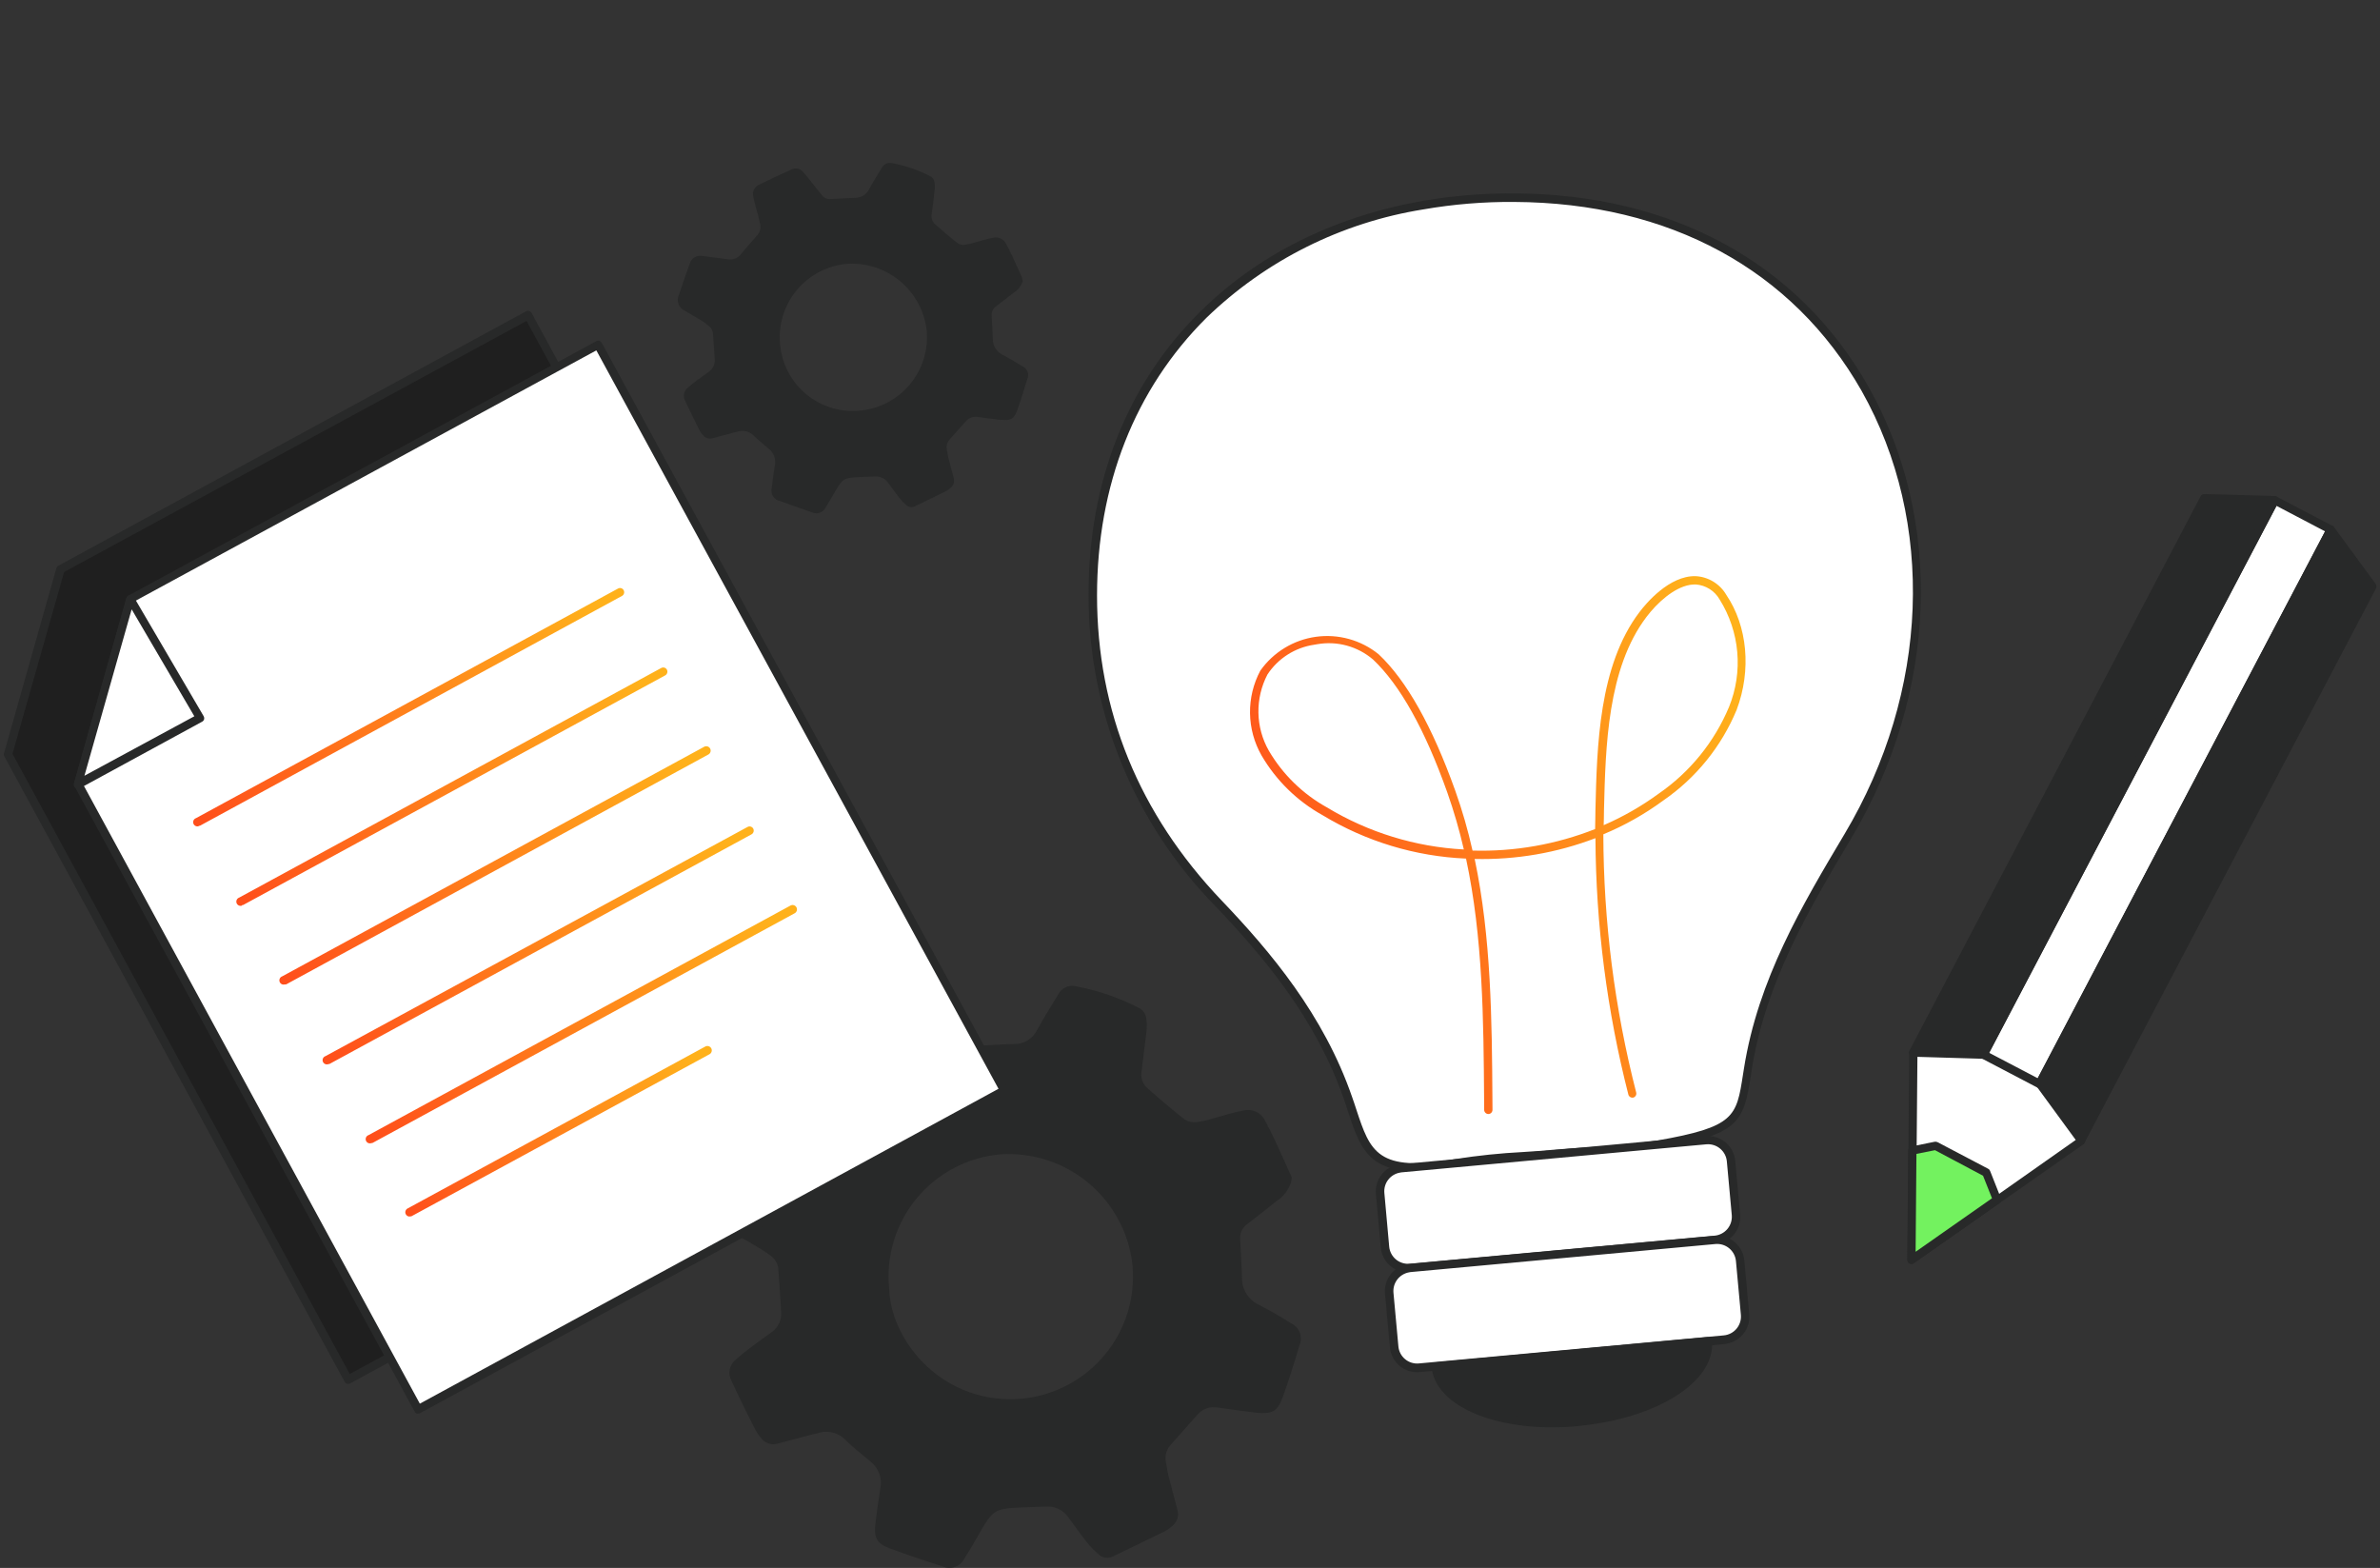 <svg width="296" height="195" viewBox="0 0 296 195" fill="none" xmlns="http://www.w3.org/2000/svg">
<rect x="0" y="0" width="296" height="195" fill="#333333" stroke="none"/>
<path d="M206.149 142.395C216.611 140.558 216.404 139.021 217.36 133.033C219.076 122.233 224.322 113.253 229.819 104.018C250.218 69.806 233.305 24.855 188.345 24.691C157.857 24.541 135.899 44.514 135.887 74.164C135.883 88.878 141.438 101.866 151.537 112.461C158.417 119.702 164.356 127.183 167.649 136.734C169.786 142.886 169.961 146.711 181.078 144.759C185.105 144.052 189.231 143.971 193.307 143.604C197.57 143.099 201.918 143.138 206.149 142.395Z" fill="white"/>
<path d="M206.229 142.855C216.24 141.097 216.841 139.65 217.753 133.776L217.858 133.05C219.594 122.12 225.02 113.023 230.256 104.225C240.968 86.247 241.785 64.737 232.376 48.084C223.678 32.712 208.031 24.148 188.326 24.048C172.757 23.983 158.878 29.219 149.255 38.777C140.156 47.768 135.346 60.02 135.379 74.041C135.376 88.498 141.045 102.38 151.167 112.704C157.133 118.955 163.689 126.697 167.172 136.785C167.345 137.293 167.505 137.782 167.665 138.272C169.402 143.533 170.542 147.019 181.178 145.152C183.927 144.72 186.698 144.435 189.478 144.296C190.782 144.205 192.076 144.115 193.376 144.003C194.832 143.874 196.283 143.777 197.747 143.689C200.588 143.573 203.42 143.294 206.229 142.855V142.855ZM177.026 26.043C180.756 25.395 184.537 25.084 188.323 25.115C207.637 25.21 222.96 33.556 231.529 48.613C240.735 64.953 239.94 86.047 229.415 103.707C224.131 112.588 218.655 121.767 216.892 132.903L216.777 133.63C215.959 138.897 215.756 140.147 206.104 141.842C203.319 142.275 200.512 142.553 197.695 142.674C196.232 142.762 194.758 142.852 193.292 142.982C192.004 143.103 190.71 143.193 189.414 143.273C186.603 143.416 183.802 143.707 181.022 144.144C171.278 145.855 170.414 143.218 168.677 137.957C168.519 137.478 168.353 136.958 168.171 136.461C164.636 126.193 157.985 118.33 151.94 111.998C141.648 101.204 136.439 88.441 136.438 74.055C136.445 60.323 141.149 48.375 150.042 39.526C157.441 32.371 166.862 27.664 177.026 26.043V26.043Z" fill="#282929"/>
<path d="M213.297 154.207L175.371 157.684C173.792 157.829 172.394 156.666 172.25 155.087L171.637 148.405C171.492 146.826 172.655 145.428 174.234 145.284L212.16 141.806C213.739 141.661 215.137 142.824 215.282 144.403L215.894 151.085C216.039 152.664 214.876 154.062 213.297 154.207Z" fill="white"/>
<path d="M213.632 154.695C214.472 154.548 215.226 154.09 215.743 153.412C216.26 152.734 216.503 151.886 216.423 151.037L215.811 144.363C215.769 143.919 215.639 143.486 215.43 143.091C215.221 142.697 214.937 142.347 214.592 142.062C214.248 141.777 213.851 141.563 213.424 141.432C212.997 141.3 212.548 141.254 212.103 141.296L174.185 144.786C173.288 144.873 172.462 145.312 171.887 146.007C171.313 146.701 171.036 147.595 171.118 148.493L171.73 155.166C171.772 155.611 171.902 156.043 172.111 156.438C172.32 156.833 172.604 157.183 172.949 157.468C173.293 157.752 173.69 157.967 174.117 158.098C174.544 158.229 174.993 158.275 175.438 158.233L213.356 154.744L213.632 154.695ZM174.106 145.835L174.29 145.802L212.208 142.313C212.516 142.284 212.826 142.317 213.122 142.408C213.417 142.499 213.692 142.648 213.929 142.846C214.167 143.044 214.364 143.286 214.508 143.56C214.651 143.833 214.74 144.133 214.768 144.441L215.38 151.114C215.435 151.735 215.242 152.353 214.844 152.833C214.445 153.312 213.873 153.615 213.252 153.674L175.334 157.163C175.026 157.192 174.716 157.16 174.421 157.068C174.125 156.977 173.851 156.828 173.613 156.631C173.375 156.433 173.179 156.19 173.035 155.917C172.891 155.643 172.802 155.344 172.774 155.036L172.173 148.36C172.12 147.774 172.289 147.189 172.647 146.721C173.005 146.253 173.526 145.937 174.106 145.835Z" fill="#282929"/>
<path d="M214.426 166.6L176.5 170.078C174.921 170.222 173.523 169.06 173.378 167.48L172.766 160.799C172.621 159.219 173.784 157.822 175.363 157.677L213.289 154.2C214.868 154.055 216.266 155.218 216.411 156.797L217.023 163.479C217.168 165.058 216.005 166.455 214.426 166.6Z" fill="white"/>
<path d="M214.764 167.097C215.604 166.95 216.358 166.491 216.875 165.813C217.392 165.135 217.635 164.288 217.555 163.439L216.941 156.755C216.899 156.311 216.77 155.879 216.561 155.485C216.352 155.091 216.067 154.741 215.723 154.458C215.378 154.174 214.981 153.96 214.555 153.83C214.128 153.7 213.68 153.655 213.235 153.698L175.317 157.187C174.873 157.229 174.44 157.359 174.046 157.568C173.651 157.777 173.301 158.061 173.016 158.406C172.731 158.75 172.517 159.147 172.386 159.574C172.254 160.001 172.208 160.45 172.25 160.895L172.864 167.578C172.906 168.023 173.035 168.455 173.244 168.85C173.454 169.245 173.738 169.595 174.083 169.88C174.427 170.164 174.824 170.379 175.251 170.51C175.678 170.641 176.127 170.687 176.571 170.645L214.489 167.156L214.766 167.107L214.764 167.097ZM175.238 158.237L175.432 158.202L213.35 154.713C213.971 154.658 214.588 154.851 215.066 155.25C215.544 155.65 215.844 156.222 215.9 156.843L216.514 163.526C216.569 164.147 216.376 164.764 215.976 165.242C215.577 165.72 215.005 166.02 214.384 166.076L176.466 169.565C176.159 169.594 175.849 169.562 175.554 169.47C175.259 169.378 174.985 169.229 174.748 169.031C174.511 168.833 174.316 168.59 174.173 168.317C174.03 168.043 173.943 167.743 173.917 167.436L173.303 160.752C173.255 160.167 173.427 159.586 173.785 159.121C174.142 158.656 174.66 158.341 175.238 158.237V158.237Z" fill="#282929"/>
<path d="M212.4 166.805C212.83 171.482 205.559 175.97 196.254 176.812C186.949 177.653 178.961 174.567 178.554 169.907L212.4 166.805Z" fill="#282929"/>
<path d="M199.183 176.953C207.482 175.495 213.336 171.299 212.919 166.756C212.904 166.62 212.836 166.494 212.73 166.406C212.624 166.318 212.488 166.275 212.35 166.286L178.512 169.429C178.375 169.444 178.249 169.511 178.161 169.618C178.074 169.724 178.031 169.86 178.041 169.997C178.502 175.028 186.529 178.277 196.306 177.352C197.288 177.25 198.247 177.117 199.183 176.953ZM211.889 167.328C211.81 169.222 210.348 171.126 207.71 172.762C204.184 174.778 200.25 175.974 196.199 176.262C187.519 177.057 180.086 174.423 179.146 170.331L211.889 167.328Z" fill="#282929"/>
<path d="M203.108 136.507C203.176 136.491 203.239 136.462 203.296 136.421C203.352 136.38 203.399 136.328 203.435 136.269C203.471 136.21 203.494 136.144 203.504 136.075C203.514 136.006 203.51 135.936 203.493 135.869C200.802 125.377 199.43 114.591 199.407 103.759C202.05 102.663 204.55 101.252 206.855 99.558C210.924 96.758 214.095 92.841 215.986 88.279C217.852 83.326 217.324 77.852 214.701 73.982C214.308 73.307 213.753 72.741 213.086 72.334C212.419 71.927 211.661 71.694 210.881 71.653C207.603 71.574 204.698 75.062 203.893 76.133C198.851 82.785 198.614 92.745 198.423 100.742L198.409 101.801L198.384 103.105C193.536 105.022 188.349 105.933 183.138 105.782C182.573 103.246 181.853 100.748 180.979 98.302C178.136 90.352 174.935 84.629 171.457 81.364C170.374 80.488 169.123 79.844 167.782 79.471C166.44 79.098 165.036 79.004 163.657 79.196C162.277 79.388 160.952 79.861 159.763 80.585C158.574 81.31 157.546 82.271 156.744 83.409C155.878 85.035 155.438 86.854 155.464 88.696C155.49 90.538 155.982 92.343 156.893 93.945C158.709 97.06 161.331 99.628 164.483 101.378C169.883 104.65 176.022 106.507 182.33 106.779C184.432 116.581 184.507 126.813 184.578 136.782L184.585 138.027C184.588 138.165 184.644 138.296 184.742 138.394C184.84 138.491 184.972 138.546 185.11 138.548C185.246 138.545 185.376 138.489 185.472 138.391C185.567 138.293 185.62 138.162 185.62 138.025L185.612 136.78C185.547 126.842 185.465 116.632 183.405 106.823C188.532 106.949 193.634 106.071 198.425 104.238C198.479 115.015 199.859 125.745 202.534 136.185C202.58 136.296 202.661 136.387 202.765 136.446C202.869 136.504 202.99 136.526 203.108 136.507ZM210.163 72.74C210.404 72.701 210.649 72.683 210.893 72.686C211.506 72.728 212.098 72.922 212.618 73.249C213.138 73.576 213.569 74.026 213.873 74.56C215.108 76.534 215.859 78.773 216.062 81.093C216.266 83.412 215.917 85.747 215.044 87.906C213.216 92.279 210.169 96.034 206.265 98.721C204.145 100.27 201.86 101.578 199.45 102.622C199.455 102.346 199.468 102.059 199.472 101.783L199.487 100.724C199.682 92.874 199.912 83.117 204.778 76.717C206.098 74.975 208.155 73.093 210.163 72.74V72.74ZM163.454 80.181L163.833 80.115C165.056 79.903 166.311 79.964 167.507 80.292C168.704 80.621 169.814 81.209 170.758 82.015C174.112 85.175 177.221 90.734 179.998 98.549C180.818 100.873 181.506 103.242 182.057 105.644C176.034 105.326 170.182 103.527 165.02 100.407C162.028 98.747 159.536 96.314 157.805 93.362C156.986 91.923 156.541 90.302 156.51 88.647C156.48 86.991 156.865 85.355 157.63 83.887C158.283 82.892 159.14 82.047 160.144 81.409C161.148 80.77 162.276 80.351 163.454 80.181V80.181Z" fill="url(#paint0_linear_2015_9063)"/>
<path d="M160.659 146.432C159.953 144.876 159.269 143.328 158.555 141.784C158.182 140.984 157.77 140.201 157.357 139.417C157.131 138.92 156.739 138.517 156.248 138.277C155.756 138.038 155.197 137.977 154.666 138.105C153.375 138.332 152.13 138.762 150.857 139.091C150.196 139.308 149.516 139.463 148.826 139.553C148.31 139.618 147.787 139.505 147.344 139.232C145.725 137.953 144.16 136.623 142.609 135.247C142.347 134.991 142.153 134.674 142.044 134.325C141.935 133.975 141.914 133.604 141.983 133.245C142.156 131.641 142.386 130.005 142.567 128.453C142.652 127.833 142.648 127.204 142.556 126.585C142.517 126.359 142.434 126.142 142.311 125.948C142.188 125.754 142.028 125.586 141.84 125.454C139.3 124.119 136.574 123.174 133.754 122.649C133.336 122.558 132.9 122.607 132.514 122.79C132.127 122.972 131.812 123.277 131.618 123.658C130.753 125.109 129.842 126.536 129.023 128.011C128.771 128.567 128.36 129.038 127.843 129.363C127.325 129.689 126.724 129.855 126.113 129.842C124.398 129.879 122.668 130.014 120.95 130.094C120.634 130.108 120.319 130.046 120.033 129.912C119.746 129.779 119.496 129.578 119.305 129.326C118.606 128.477 117.945 127.6 117.257 126.749C116.569 125.899 116.09 125.275 115.468 124.56C115.197 124.185 114.803 123.917 114.354 123.803C113.906 123.689 113.431 123.735 113.014 123.935C110.715 124.983 108.421 126.051 106.188 127.172C105.759 127.389 105.418 127.749 105.224 128.189C105.029 128.63 104.994 129.124 105.123 129.588C105.354 130.899 105.797 132.163 106.13 133.456C106.289 134.062 106.438 134.67 106.548 135.295C106.627 135.685 106.615 136.088 106.512 136.473C106.41 136.857 106.219 137.213 105.955 137.511C104.803 138.77 103.653 140.102 102.568 141.443C102.255 141.849 101.837 142.161 101.359 142.346C100.882 142.53 100.362 142.58 99.858 142.49C98.122 142.288 96.399 142.041 94.661 141.828C94.087 141.694 93.484 141.788 92.977 142.09C92.471 142.391 92.101 142.877 91.946 143.446C91.167 145.568 90.431 147.694 89.732 149.845C89.584 150.139 89.498 150.459 89.478 150.788C89.459 151.116 89.506 151.445 89.618 151.755C89.73 152.064 89.903 152.348 90.128 152.588C90.352 152.828 90.624 153.02 90.925 153.152C91.866 153.758 92.864 154.269 93.822 154.851C94.506 155.259 95.18 155.669 95.838 156.166C96.116 156.356 96.347 156.607 96.514 156.9C96.681 157.193 96.778 157.52 96.8 157.856C96.921 159.63 97.065 161.411 97.147 163.203C97.183 163.687 97.091 164.172 96.881 164.609C96.67 165.047 96.348 165.421 95.947 165.695C95.011 166.377 94.069 167.028 93.196 167.709C92.622 168.125 92.073 168.574 91.552 169.054C91.155 169.351 90.877 169.78 90.768 170.264C90.659 170.748 90.727 171.255 90.959 171.693C91.925 173.784 92.941 175.862 94.008 177.928C94.179 178.237 94.382 178.527 94.614 178.794C94.84 179.12 95.162 179.368 95.536 179.501C95.91 179.635 96.317 179.647 96.698 179.537L101.251 178.336C101.364 178.316 101.487 178.294 101.599 178.275C102.227 178.041 102.911 178.002 103.561 178.163C104.211 178.324 104.797 178.677 105.243 179.177C106.213 180.126 107.284 180.931 108.314 181.806C108.789 182.192 109.15 182.701 109.357 183.277C109.564 183.853 109.61 184.475 109.49 185.075C109.252 186.606 109.024 188.135 108.861 189.674C108.698 191.213 109.062 191.963 110.589 192.539C112.78 193.348 114.991 194.09 117.217 194.798C117.714 195.024 118.279 195.046 118.792 194.859C119.304 194.672 119.723 194.291 119.957 193.799C120.69 192.678 121.34 191.507 122.004 190.356C123.436 187.865 123.838 187.626 126.708 187.491L130.066 187.366C130.597 187.326 131.129 187.423 131.612 187.647C132.095 187.871 132.513 188.215 132.825 188.646C133.613 189.701 134.363 190.784 135.177 191.813C135.608 192.347 136.086 192.839 136.608 193.284C136.842 193.515 137.143 193.667 137.469 193.718C137.794 193.769 138.128 193.716 138.421 193.567C140.583 192.522 142.754 191.476 144.922 190.408C145.215 190.252 145.486 190.059 145.73 189.834C146.052 189.602 146.294 189.275 146.419 188.898C146.545 188.521 146.548 188.115 146.428 187.736C146.037 186.231 145.632 184.707 145.248 183.243C145.166 182.772 145.085 182.31 145.004 181.849C144.925 181.473 144.936 181.083 145.036 180.711C145.136 180.34 145.322 179.997 145.579 179.71C146.69 178.459 147.791 177.209 148.902 175.958C149.213 175.589 149.617 175.312 150.073 175.154C150.528 174.996 151.018 174.963 151.49 175.06C153.02 175.288 154.562 175.471 156.098 175.677L156.271 175.699C158.275 175.865 158.887 175.557 159.568 173.663C160.319 171.566 160.99 169.431 161.618 167.293C161.837 166.786 161.846 166.214 161.643 165.701C161.44 165.188 161.042 164.776 160.536 164.557C159.249 163.727 157.946 162.984 156.6 162.291C155.953 161.998 155.406 161.523 155.027 160.923C154.647 160.323 154.452 159.626 154.465 158.916C154.425 157.307 154.312 155.7 154.242 154.097C154.211 153.765 154.263 153.43 154.393 153.123C154.524 152.816 154.729 152.547 154.989 152.339C156.243 151.358 157.511 150.396 158.701 149.416C159.602 148.854 160.27 147.987 160.585 146.973L160.659 146.432ZM110.578 160.232C110.382 158.225 110.587 156.198 111.18 154.271C111.773 152.343 112.742 150.552 114.031 149.002C115.321 147.451 116.905 146.172 118.693 145.237C120.48 144.303 122.435 143.733 124.444 143.559C128.434 143.299 132.37 144.592 135.428 147.167C138.487 149.743 140.431 153.401 140.855 157.377C141.214 161.374 139.985 165.353 137.434 168.451C134.883 171.55 131.214 173.52 127.222 173.934C117.457 174.867 110.787 166.955 110.578 160.232Z" fill="#282929"/>
<path d="M127.114 34.544C126.688 33.563 126.28 32.684 125.853 31.755C125.632 31.277 125.376 30.783 125.129 30.34C124.991 30.047 124.757 29.81 124.465 29.669C124.173 29.528 123.841 29.491 123.525 29.566C122.747 29.703 122 29.96 121.232 30.159C120.829 30.292 120.414 30.386 119.993 30.44C119.683 30.481 119.368 30.413 119.103 30.247C118.123 29.479 117.189 28.671 116.264 27.852C116.105 27.7 115.986 27.511 115.918 27.301C115.85 27.092 115.835 26.869 115.874 26.653C115.989 25.682 116.127 24.728 116.234 23.769C116.283 23.395 116.28 23.015 116.226 22.641C116.201 22.505 116.15 22.376 116.075 22.26C116.001 22.145 115.904 22.045 115.79 21.967C114.265 21.165 112.627 20.598 110.932 20.285C110.682 20.23 110.421 20.26 110.19 20.369C109.959 20.479 109.771 20.662 109.655 20.89C109.132 21.763 108.585 22.62 108.097 23.508C107.941 23.84 107.693 24.12 107.383 24.314C107.073 24.509 106.713 24.611 106.347 24.608C105.295 24.634 104.253 24.711 103.205 24.758C103.015 24.766 102.826 24.727 102.655 24.645C102.484 24.562 102.336 24.439 102.224 24.286C101.807 23.778 101.409 23.256 100.991 22.738C100.573 22.221 100.278 21.807 99.916 21.427C99.752 21.206 99.515 21.048 99.247 20.983C98.979 20.919 98.696 20.95 98.449 21.073C97.058 21.697 95.682 22.34 94.322 23.012C94.066 23.145 93.863 23.362 93.748 23.626C93.633 23.89 93.612 24.186 93.689 24.464C93.828 25.253 94.088 26.01 94.287 26.788C94.352 27.157 94.48 27.526 94.545 27.895C94.597 28.132 94.591 28.378 94.53 28.612C94.468 28.847 94.352 29.064 94.191 29.245C93.505 30.031 92.805 30.798 92.156 31.61C91.966 31.853 91.715 32.04 91.427 32.152C91.14 32.264 90.828 32.296 90.524 32.244C89.446 32.117 88.447 31.965 87.411 31.84C87.066 31.757 86.701 31.813 86.396 31.994C86.09 32.176 85.868 32.471 85.776 32.814C85.303 34.091 84.863 35.372 84.443 36.65C84.356 36.827 84.306 37.02 84.295 37.216C84.284 37.413 84.313 37.61 84.38 37.796C84.447 37.981 84.551 38.151 84.685 38.295C84.819 38.44 84.981 38.556 85.161 38.636C85.722 39.002 86.335 39.307 86.892 39.653C87.45 39.998 87.721 40.162 88.097 40.497C88.265 40.611 88.405 40.762 88.506 40.938C88.607 41.115 88.665 41.312 88.677 41.515C88.744 42.559 88.832 43.6 88.893 44.73C88.909 45.022 88.851 45.313 88.723 45.575C88.596 45.838 88.403 46.064 88.164 46.231L86.505 47.431C86.17 47.69 85.835 47.95 85.527 48.236C85.296 48.42 85.137 48.678 85.075 48.966C85.014 49.254 85.055 49.555 85.192 49.816C85.791 51.063 86.388 52.299 87.006 53.532C87.106 53.719 87.229 53.892 87.371 54.049C87.507 54.245 87.701 54.394 87.925 54.476C88.149 54.558 88.393 54.568 88.624 54.505L91.407 53.752L91.612 53.716C91.991 53.57 92.406 53.544 92.8 53.641C93.195 53.737 93.551 53.953 93.819 54.258C94.394 54.823 95.061 55.318 95.663 55.857C95.948 56.095 96.163 56.405 96.288 56.754C96.412 57.104 96.441 57.48 96.371 57.845C96.225 58.758 96.091 59.679 95.99 60.605C95.934 60.787 95.917 60.979 95.941 61.168C95.965 61.357 96.029 61.538 96.128 61.701C96.228 61.863 96.36 62.002 96.518 62.11C96.675 62.217 96.854 62.289 97.041 62.322C98.352 62.81 99.676 63.253 101.028 63.734C101.328 63.862 101.666 63.871 101.972 63.758C102.278 63.645 102.529 63.42 102.675 63.128C103.105 62.451 103.491 61.76 103.907 61.063C104.763 59.561 105.001 59.414 106.773 59.335L108.787 59.256C109.105 59.23 109.425 59.287 109.715 59.421C110.005 59.555 110.256 59.762 110.442 60.022C110.911 60.647 111.363 61.296 111.826 61.891C112.084 62.22 112.375 62.523 112.693 62.795C112.834 62.933 113.014 63.025 113.208 63.057C113.403 63.089 113.603 63.06 113.78 62.974L117.672 61.076C117.846 60.977 118.01 60.859 118.16 60.726C118.357 60.591 118.507 60.398 118.589 60.173C118.671 59.949 118.68 59.704 118.616 59.474C118.384 58.574 118.142 57.677 117.91 56.778C117.862 56.501 117.811 56.214 117.763 55.937C117.716 55.711 117.723 55.477 117.783 55.254C117.843 55.031 117.954 54.824 118.107 54.652L120.111 52.409C120.297 52.187 120.539 52.019 120.812 51.923C121.085 51.827 121.379 51.806 121.663 51.862C122.584 51.996 123.512 52.108 124.431 52.231L124.534 52.213C125.735 52.319 126.103 52.128 126.518 50.999C126.932 49.87 127.369 48.452 127.757 47.169C127.826 47.019 127.865 46.856 127.869 46.69C127.874 46.525 127.845 46.36 127.785 46.206C127.724 46.052 127.633 45.911 127.517 45.793C127.4 45.675 127.261 45.582 127.108 45.519C126.338 45.042 125.549 44.578 124.757 44.158C124.369 43.981 124.041 43.696 123.813 43.337C123.585 42.977 123.467 42.559 123.472 42.134C123.45 41.166 123.375 40.197 123.332 39.232C123.316 39.03 123.35 38.827 123.432 38.641C123.514 38.456 123.64 38.293 123.8 38.168C124.553 37.582 125.317 37.004 126.068 36.407C126.604 36.079 127.005 35.57 127.2 34.973L127.114 34.544ZM97.017 42.818C96.902 41.613 97.026 40.397 97.383 39.24C97.739 38.083 98.322 37.008 99.096 36.078C99.871 35.147 100.822 34.38 101.895 33.819C102.968 33.258 104.141 32.915 105.347 32.81C107.748 32.656 110.116 33.431 111.96 34.975C113.805 36.52 114.984 38.715 115.253 41.105C115.47 43.508 114.732 45.899 113.199 47.761C111.666 49.624 109.461 50.808 107.062 51.056C105.858 51.191 104.641 51.083 103.48 50.739C102.319 50.395 101.239 49.823 100.303 49.055C99.367 48.287 98.594 47.34 98.029 46.268C97.465 45.197 97.121 44.024 97.017 42.818Z" fill="#282929"/>
<path d="M258.827 141.881L255.266 123.283L237.94 130.899L237.838 143.074L237.724 156.677L248.369 149.21L258.827 141.881Z" fill="white"/>
<path d="M237.813 157.188C237.887 157.173 237.958 157.143 238.02 157.099L259.123 142.304C259.204 142.245 259.266 142.165 259.304 142.072C259.342 141.98 259.354 141.879 259.337 141.78L255.776 123.182C255.758 123.106 255.724 123.035 255.676 122.972C255.629 122.909 255.569 122.857 255.501 122.819C255.432 122.784 255.357 122.765 255.28 122.762C255.203 122.759 255.126 122.773 255.055 122.802L237.761 130.423C237.67 130.462 237.592 130.527 237.537 130.609C237.482 130.692 237.453 130.789 237.452 130.889L237.236 156.667C237.232 156.763 237.256 156.858 237.304 156.941C237.353 157.024 237.423 157.092 237.508 157.136C237.604 157.18 237.709 157.198 237.813 157.188V157.188ZM258.266 141.694L238.261 155.768L238.47 131.333L254.893 124.108L258.266 141.694Z" fill="#282929"/>
<path d="M253.641 134.808L246.679 131.151L282.893 62.206L289.855 65.863L253.641 134.808Z" fill="white"/>
<path d="M253.737 135.328L253.809 135.316C253.875 135.298 253.936 135.266 253.989 135.222C254.041 135.178 254.083 135.124 254.112 135.062L290.328 66.112C290.359 66.051 290.379 65.985 290.385 65.917C290.391 65.849 290.384 65.78 290.364 65.715C290.319 65.585 290.229 65.477 290.109 65.41L283.131 61.756C283.071 61.723 283.006 61.703 282.939 61.696C282.871 61.689 282.803 61.696 282.739 61.716C282.674 61.736 282.614 61.77 282.563 61.814C282.512 61.858 282.47 61.912 282.44 61.973L246.223 130.912C246.158 131.033 246.143 131.175 246.182 131.307C246.221 131.438 246.31 131.549 246.431 131.615L253.41 135.27C253.509 135.326 253.624 135.347 253.737 135.328V135.328ZM289.171 66.082L253.425 134.094L247.388 130.93L283.122 62.909L289.171 66.082Z" fill="#282929"/>
<path d="M282.904 62.207L274.157 61.958L237.94 130.898L246.689 131.157L282.904 62.207Z" fill="#282929"/>
<path d="M246.779 131.67C246.858 131.655 246.933 131.622 246.998 131.574C247.063 131.526 247.116 131.464 247.153 131.393L283.37 62.453C283.409 62.374 283.428 62.286 283.425 62.198C283.422 62.11 283.396 62.024 283.352 61.948C283.307 61.872 283.244 61.808 283.168 61.763C283.093 61.717 283.007 61.691 282.919 61.687L274.172 61.438C274.074 61.434 273.977 61.458 273.892 61.506C273.807 61.555 273.738 61.626 273.692 61.712L237.477 130.662C237.437 130.741 237.418 130.828 237.42 130.915C237.423 131.003 237.448 131.089 237.493 131.164C237.538 131.239 237.601 131.302 237.677 131.347C237.753 131.391 237.838 131.415 237.926 131.418L246.675 131.677L246.779 131.67ZM282.052 62.705L246.375 130.631L238.783 130.401L274.42 62.493L282.052 62.705Z" fill="#282929"/>
<path d="M295.042 72.93L289.864 65.875L253.647 134.815L258.825 141.87L295.042 72.93Z" fill="#282929"/>
<path d="M258.876 142.399C258.955 142.382 259.029 142.349 259.093 142.301C259.158 142.253 259.211 142.192 259.25 142.122L295.508 73.175C295.55 73.088 295.568 72.99 295.56 72.893C295.553 72.796 295.519 72.703 295.464 72.623L290.284 65.558C290.233 65.486 290.164 65.429 290.083 65.393C290.002 65.357 289.913 65.343 289.825 65.354C289.738 65.36 289.654 65.388 289.581 65.436C289.508 65.484 289.449 65.55 289.409 65.628L253.192 134.567C253.154 134.657 253.143 134.757 253.16 134.853C253.177 134.949 253.221 135.039 253.287 135.11L258.457 142.177C258.51 142.247 258.58 142.303 258.66 142.338C258.74 142.374 258.828 142.389 258.915 142.382L258.876 142.399ZM294.436 73.025L258.759 140.952L254.271 134.821L289.97 66.839L294.436 73.025Z" fill="#282929"/>
<path d="M248.369 149.209L247.033 145.81L240.727 142.503L237.838 143.073L237.724 156.676L248.369 149.209Z" fill="#73F25F"/>
<path d="M237.814 157.189C237.888 157.173 237.958 157.143 238.02 157.1L248.676 149.631C248.769 149.563 248.837 149.466 248.869 149.355C248.901 149.244 248.896 149.126 248.853 149.019L247.507 145.622C247.464 145.507 247.38 145.412 247.27 145.357L240.975 142.047C240.866 141.997 240.746 141.978 240.627 141.992L237.73 142.575C237.614 142.596 237.51 142.657 237.435 142.747C237.36 142.838 237.32 142.952 237.32 143.069L237.206 156.672C237.202 156.768 237.226 156.863 237.274 156.946C237.322 157.029 237.393 157.097 237.478 157.142C237.583 157.19 237.7 157.206 237.814 157.189V157.189ZM247.745 149.023L238.245 155.676L238.347 143.501L240.654 143.044L246.63 146.219L247.745 149.023Z" fill="#282929"/>
<path d="M43.283 171.583L116.161 131.937L65.68 39.151L7.535 70.791L0.987 93.836L43.283 171.583Z" fill="#1F1F1F"/>
<path d="M43.343 172.101L43.507 172.072L116.383 132.416C116.443 132.384 116.496 132.341 116.539 132.288C116.582 132.235 116.614 132.174 116.633 132.109C116.652 132.043 116.658 131.975 116.65 131.907C116.642 131.84 116.621 131.774 116.587 131.715L66.116 38.927C66.047 38.807 65.934 38.719 65.801 38.681C65.668 38.644 65.526 38.659 65.404 38.725L7.258 70.354C7.197 70.388 7.143 70.433 7.1 70.488C7.057 70.543 7.026 70.606 7.007 70.673L0.491 93.712C0.461 93.846 0.486 93.986 0.559 94.102L42.865 171.847C42.896 171.907 42.94 171.961 42.993 172.005C43.046 172.048 43.107 172.08 43.173 172.099C43.229 172.108 43.286 172.109 43.343 172.101ZM115.47 131.732L43.498 170.88L1.553 93.748L7.976 71.137L65.487 39.914L115.47 131.732Z" fill="#282929"/>
<path d="M51.974 175.306L124.853 135.661L74.371 42.874L16.224 74.504L9.679 97.559L51.974 175.306Z" fill="white"/>
<path d="M52.059 175.787C52.115 175.787 52.171 175.778 52.223 175.758L125.101 136.113C125.221 136.047 125.309 135.936 125.347 135.804C125.386 135.673 125.371 135.532 125.306 135.412L74.835 42.624C74.764 42.503 74.65 42.413 74.516 42.373C74.452 42.356 74.385 42.353 74.319 42.365C74.254 42.377 74.191 42.402 74.137 42.44L15.98 74.072C15.919 74.105 15.865 74.15 15.822 74.205C15.779 74.26 15.747 74.323 15.73 74.39L9.213 97.43C9.198 97.494 9.197 97.561 9.208 97.626C9.22 97.691 9.244 97.753 9.28 97.809L51.577 175.566C51.608 175.625 51.652 175.678 51.704 175.719C51.757 175.761 51.818 175.791 51.883 175.807C51.943 175.813 52.003 175.806 52.059 175.787V175.787ZM124.185 135.408L52.215 174.566L10.27 97.434L16.7 74.801L74.167 43.575L124.185 135.408Z" fill="#282929"/>
<path d="M16.225 74.504L24.882 89.282L9.679 97.56L16.225 74.504Z" fill="white"/>
<path d="M9.767 98.062C9.823 98.063 9.878 98.053 9.931 98.033L25.134 89.755C25.195 89.724 25.249 89.681 25.292 89.628C25.335 89.575 25.367 89.513 25.386 89.447C25.414 89.31 25.389 89.167 25.316 89.048L16.659 74.27C16.606 74.181 16.529 74.11 16.437 74.064C16.344 74.019 16.24 74.001 16.138 74.013C16.037 74.029 15.943 74.073 15.867 74.141C15.791 74.209 15.736 74.297 15.709 74.395L9.192 97.434C9.163 97.534 9.165 97.639 9.197 97.737C9.229 97.835 9.291 97.921 9.373 97.984C9.489 98.06 9.63 98.089 9.767 98.062V98.062ZM24.17 89.08L10.502 96.475L16.374 75.778L24.17 89.08Z" fill="#282929"/>
<path d="M24.716 102.714C24.772 102.714 24.828 102.704 24.88 102.685L77.363 74.109C77.483 74.043 77.571 73.932 77.609 73.801C77.647 73.669 77.632 73.528 77.567 73.408C77.537 73.347 77.493 73.293 77.441 73.248C77.388 73.204 77.327 73.171 77.262 73.151C77.196 73.131 77.127 73.124 77.059 73.132C76.99 73.139 76.924 73.16 76.865 73.194L24.378 101.749C24.246 101.794 24.137 101.89 24.076 102.016C24.015 102.142 24.006 102.286 24.052 102.418C24.098 102.551 24.194 102.659 24.32 102.72C24.445 102.781 24.59 102.79 24.722 102.744L24.716 102.714Z" fill="url(#paint1_linear_2015_9063)"/>
<path d="M30.081 112.576C30.137 112.577 30.193 112.567 30.245 112.548L82.732 83.993C82.851 83.926 82.94 83.815 82.98 83.684C83.02 83.553 83.008 83.412 82.946 83.289C82.914 83.228 82.87 83.174 82.816 83.13C82.763 83.086 82.701 83.053 82.634 83.033C82.568 83.013 82.498 83.007 82.429 83.014C82.36 83.022 82.293 83.043 82.233 83.077L29.746 111.632C29.614 111.677 29.506 111.774 29.445 111.899C29.384 112.025 29.375 112.17 29.42 112.302C29.466 112.434 29.562 112.542 29.688 112.603C29.814 112.665 29.958 112.673 30.09 112.628L30.081 112.576Z" fill="url(#paint2_linear_2015_9063)"/>
<path d="M35.447 122.44C35.503 122.441 35.558 122.431 35.611 122.412L88.094 93.836C88.222 93.769 88.318 93.653 88.361 93.515C88.404 93.376 88.391 93.227 88.323 93.099C88.256 92.97 88.14 92.874 88.002 92.831C87.864 92.788 87.714 92.802 87.586 92.869L35.099 121.424C34.967 121.47 34.859 121.566 34.798 121.691C34.737 121.817 34.728 121.962 34.773 122.094C34.819 122.226 34.915 122.334 35.041 122.396C35.166 122.457 35.311 122.465 35.443 122.42L35.447 122.44Z" fill="url(#paint3_linear_2015_9063)"/>
<path d="M40.819 132.345C40.874 132.345 40.93 132.335 40.983 132.316L93.469 103.761C93.589 103.694 93.678 103.583 93.718 103.452C93.758 103.321 93.745 103.18 93.683 103.058C93.651 102.996 93.607 102.942 93.553 102.898C93.5 102.854 93.438 102.821 93.372 102.801C93.305 102.781 93.235 102.775 93.166 102.782C93.097 102.79 93.031 102.811 92.97 102.845L40.475 131.349C40.343 131.394 40.234 131.491 40.173 131.616C40.112 131.742 40.103 131.887 40.149 132.019C40.194 132.151 40.291 132.259 40.416 132.32C40.542 132.381 40.687 132.39 40.819 132.345V132.345Z" fill="url(#paint4_linear_2015_9063)"/>
<path d="M46.177 142.166C46.233 142.167 46.288 142.157 46.341 142.137L98.827 113.582C98.955 113.515 99.052 113.399 99.095 113.261C99.138 113.123 99.124 112.973 99.057 112.845C98.989 112.717 98.874 112.62 98.736 112.577C98.597 112.534 98.448 112.548 98.319 112.615L45.833 141.17C45.701 141.216 45.592 141.312 45.531 141.438C45.47 141.563 45.461 141.708 45.507 141.84C45.552 141.972 45.649 142.081 45.774 142.142C45.9 142.203 46.045 142.212 46.177 142.166V142.166Z" fill="url(#paint5_linear_2015_9063)"/>
<path d="M51.016 151.286C51.072 151.288 51.127 151.278 51.18 151.258L88.233 131.116C88.297 131.083 88.353 131.037 88.399 130.982C88.445 130.927 88.48 130.863 88.501 130.795C88.522 130.726 88.53 130.654 88.523 130.583C88.517 130.511 88.496 130.442 88.463 130.378C88.43 130.315 88.384 130.259 88.329 130.213C88.274 130.167 88.21 130.132 88.142 130.111C88.073 130.09 88.001 130.082 87.93 130.088C87.858 130.095 87.789 130.115 87.725 130.149L50.674 150.301C50.554 150.37 50.466 150.483 50.428 150.616C50.39 150.748 50.406 150.891 50.471 151.012C50.52 151.111 50.6 151.19 50.698 151.24C50.796 151.289 50.907 151.306 51.016 151.286Z" fill="url(#paint6_linear_2015_9063)"/>
<defs>
<linearGradient id="paint0_linear_2015_9063" x1="205.975" y1="57.036" x2="136.56" y2="81.11" gradientUnits="userSpaceOnUse">
<stop stop-color="#FFB11B"/>
<stop offset="1" stop-color="#FF441B"/>
</linearGradient>
<linearGradient id="paint1_linear_2015_9063" x1="70.476" y1="69.604" x2="19.391" y2="105.627" gradientUnits="userSpaceOnUse">
<stop stop-color="#FFB11B"/>
<stop offset="1" stop-color="#FF441B"/>
</linearGradient>
<linearGradient id="paint2_linear_2015_9063" x1="75.85" y1="79.486" x2="24.762" y2="115.514" gradientUnits="userSpaceOnUse">
<stop stop-color="#FFB11B"/>
<stop offset="1" stop-color="#FF441B"/>
</linearGradient>
<linearGradient id="paint3_linear_2015_9063" x1="81.224" y1="89.273" x2="30.102" y2="125.309" gradientUnits="userSpaceOnUse">
<stop stop-color="#FFB11B"/>
<stop offset="1" stop-color="#FF441B"/>
</linearGradient>
<linearGradient id="paint4_linear_2015_9063" x1="86.59" y1="99.266" x2="35.56" y2="135.327" gradientUnits="userSpaceOnUse">
<stop stop-color="#FFB11B"/>
<stop offset="1" stop-color="#FF441B"/>
</linearGradient>
<linearGradient id="paint5_linear_2015_9063" x1="91.958" y1="109.024" x2="40.86" y2="145.074" gradientUnits="userSpaceOnUse">
<stop stop-color="#FFB11B"/>
<stop offset="1" stop-color="#FF441B"/>
</linearGradient>
<linearGradient id="paint6_linear_2015_9063" x1="83.401" y1="127.507" x2="46.869" y2="152.968" gradientUnits="userSpaceOnUse">
<stop stop-color="#FFB11B"/>
<stop offset="1" stop-color="#FF441B"/>
</linearGradient>
</defs>
</svg>
